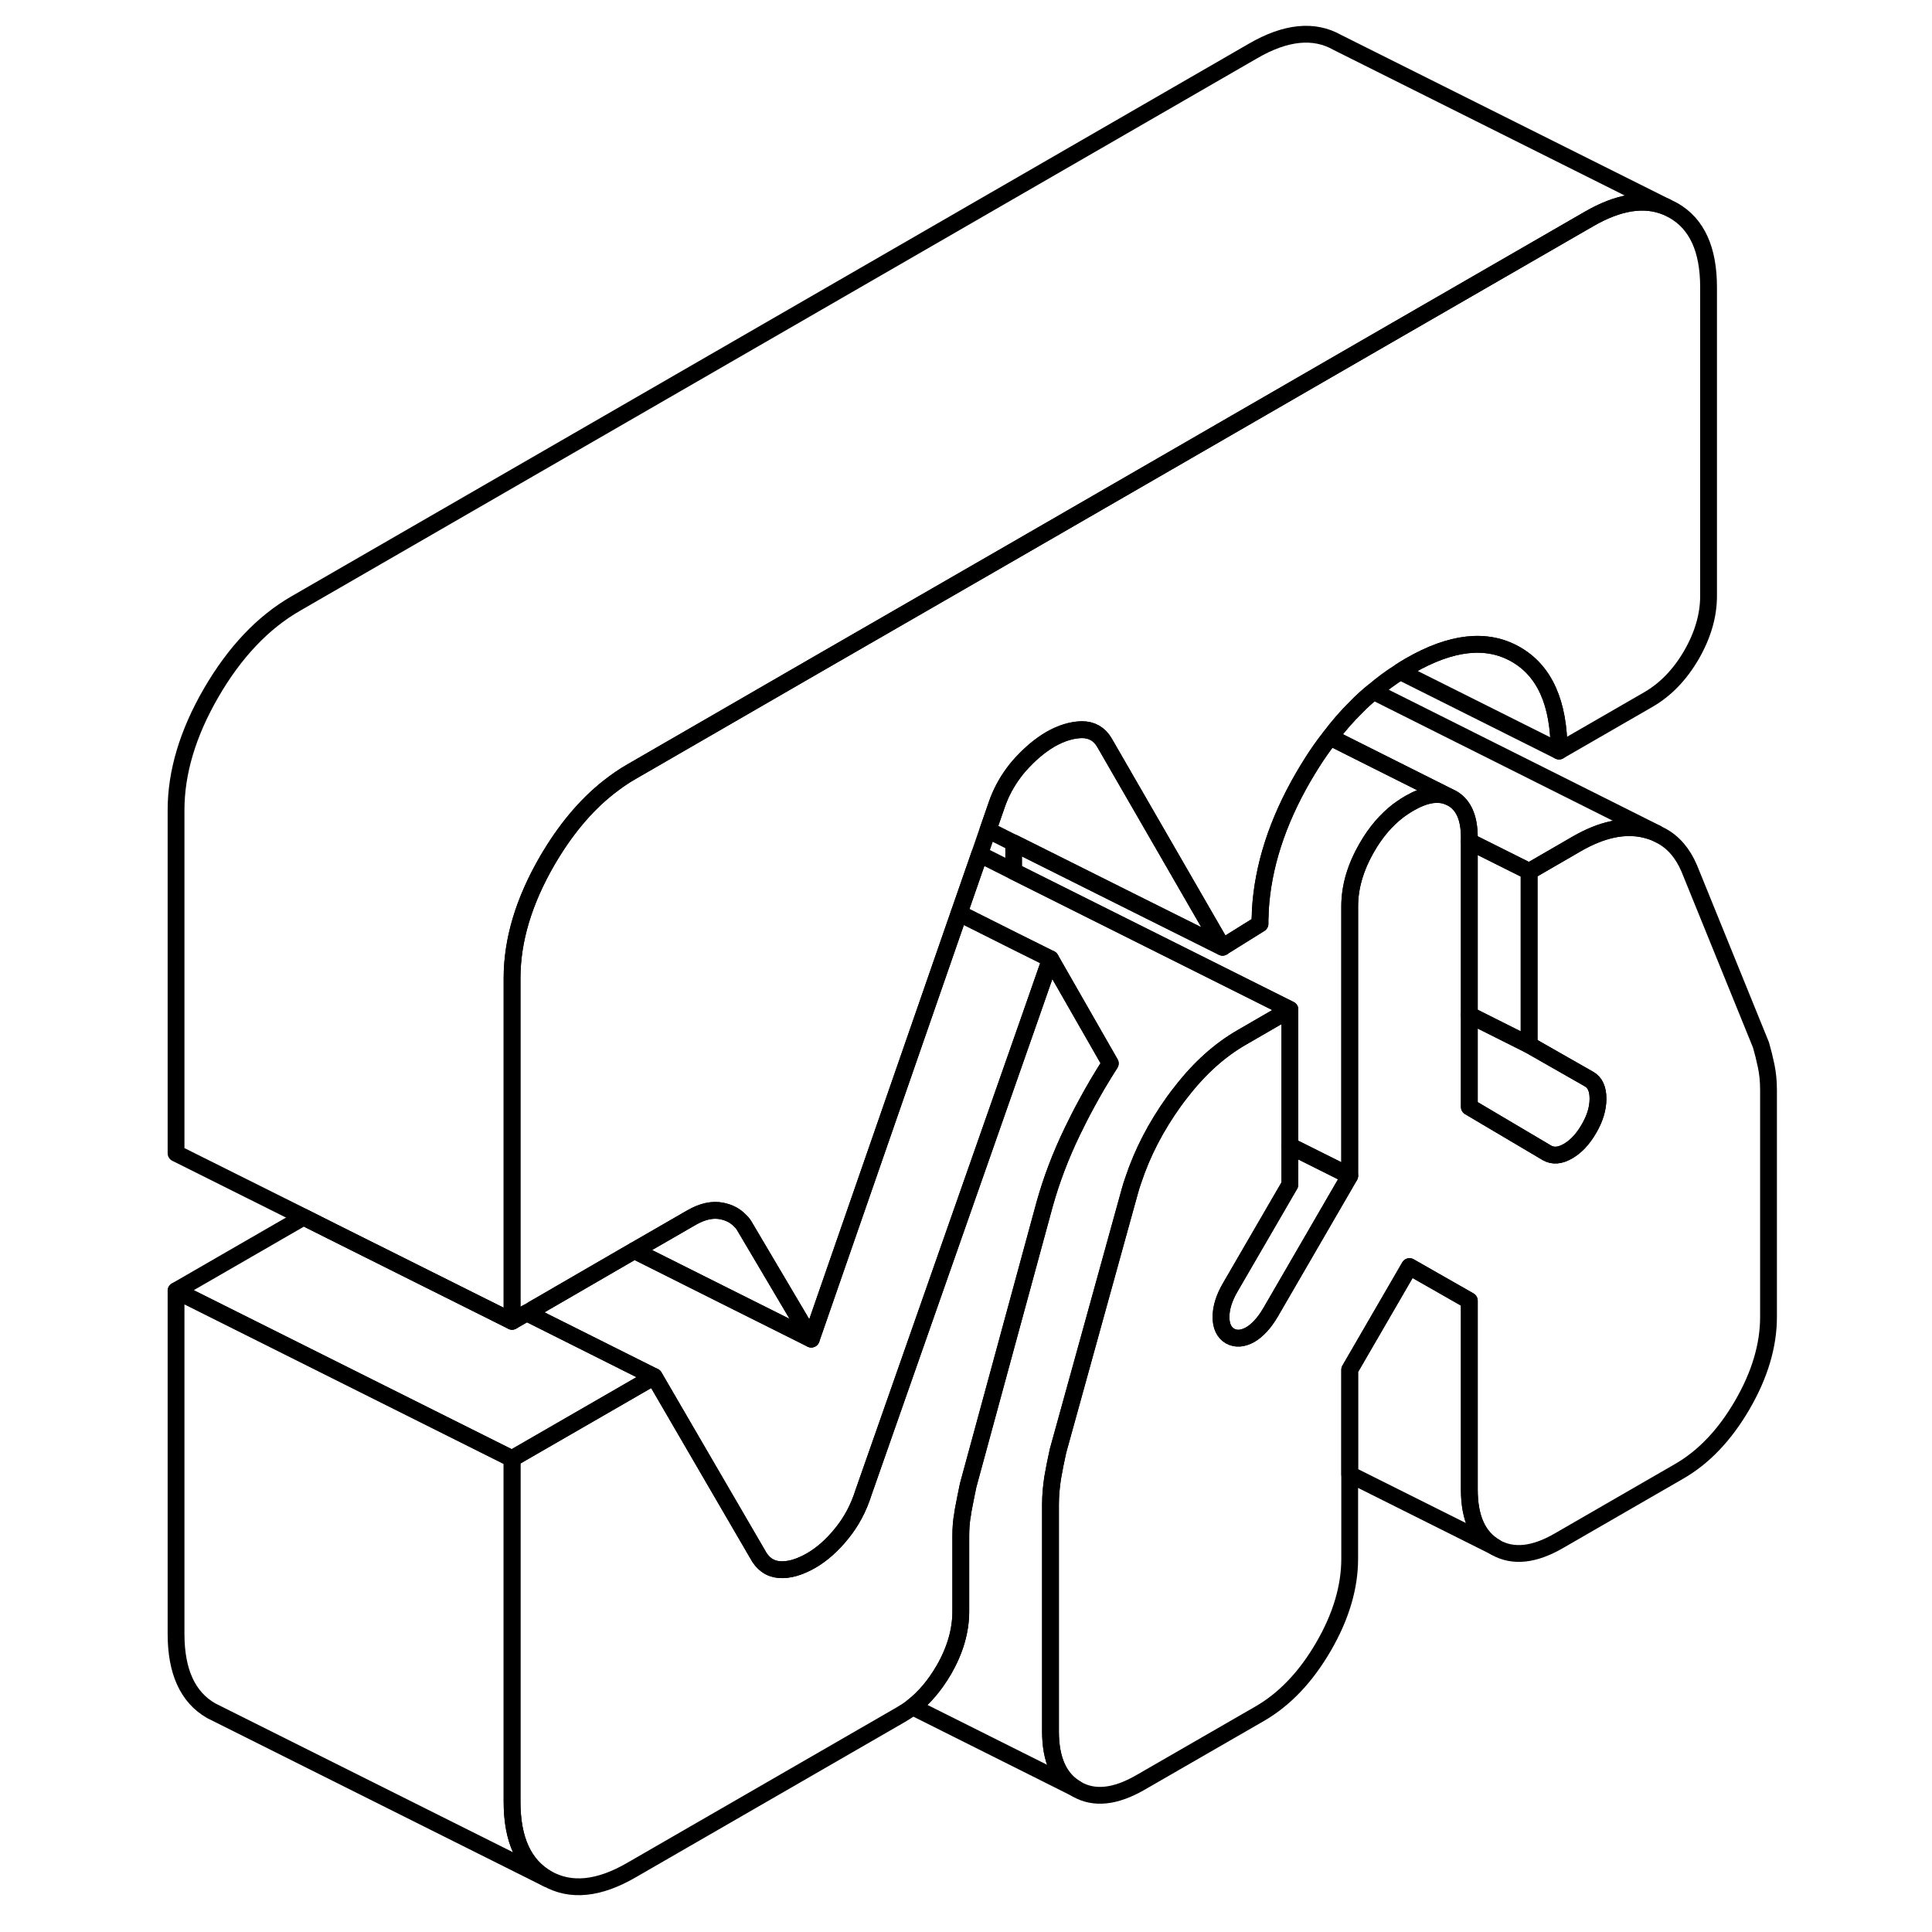 <svg width="48" height="48" viewBox="0 0 100 115" fill="none" xmlns="http://www.w3.org/2000/svg" stroke-width="1px"
     stroke-linecap="round" stroke-linejoin="round">
    <path d="M94.2 17.097V35.477C94.2 36.637 93.859 37.807 93.179 38.987C92.499 40.157 91.649 41.037 90.639 41.627L85.3 44.707C85.3 41.847 84.439 39.927 82.719 38.947C80.999 37.967 78.889 38.197 76.399 39.637C76.209 39.747 76.029 39.857 75.849 39.977C75.289 40.327 74.76 40.717 74.249 41.157C73.889 41.447 73.549 41.757 73.219 42.097C72.669 42.637 72.149 43.237 71.669 43.877C71.289 44.357 70.929 44.867 70.589 45.407C70.419 45.677 70.249 45.957 70.079 46.247C68.519 48.937 67.669 51.587 67.519 54.187C67.519 54.367 67.519 54.547 67.499 54.727V54.987L65.269 56.377L59.959 47.177L58.239 44.197C57.94 43.687 57.489 43.427 56.899 43.427C56.309 43.437 55.679 43.627 55.029 43.997C54.38 44.377 53.759 44.907 53.159 45.587C53.049 45.717 52.939 45.847 52.839 45.987C52.409 46.567 52.069 47.197 51.829 47.897L51.309 49.397L50.809 50.847L49.589 54.357L49.279 55.247L40.79 79.707L36.779 72.927C36.7 72.807 36.609 72.707 36.51 72.617C36.239 72.347 35.9 72.177 35.489 72.087C34.929 71.967 34.319 72.097 33.659 72.477L31.389 73.787L30.259 74.437L24.22 77.937L23.849 78.147L22.98 78.647V58.217C22.98 55.967 23.679 53.637 25.069 51.237C26.129 49.417 27.34 47.957 28.72 46.867C29.169 46.517 29.619 46.197 30.099 45.927L41.279 39.467L52.26 33.137L60.54 28.357L74.2 20.467L87.079 13.037C88.839 12.017 90.369 11.777 91.669 12.307L92.109 12.527C93.509 13.327 94.2 14.847 94.2 17.097Z" stroke="currentColor" stroke-linejoin="round"/>
    <path d="M78.73 47.418C78.08 47.148 77.31 47.288 76.4 47.808C76.25 47.898 76.1 47.988 75.96 48.088C75.88 48.148 75.8 48.198 75.72 48.258C75 48.818 74.38 49.538 73.86 50.448C73.18 51.628 72.84 52.788 72.84 53.948V69.988L69.28 68.208V60.088L65.96 58.428L52.84 51.868V50.168L59.96 53.728L65.27 56.378L67.5 54.988V54.728C67.51 54.548 67.51 54.368 67.52 54.188C67.67 51.588 68.52 48.938 70.08 46.248C70.25 45.958 70.42 45.678 70.59 45.408C70.93 44.868 71.29 44.358 71.67 43.878L74.53 45.308L78.73 47.418Z" stroke="currentColor" stroke-linejoin="round"/>
    <path d="M72.84 69.988L68.12 78.128C67.76 78.738 67.36 79.178 66.92 79.438C66.47 79.688 66.07 79.718 65.71 79.518C65.36 79.308 65.18 78.938 65.18 78.388C65.18 77.838 65.36 77.268 65.71 76.658L69.28 70.508V68.208L72.84 69.988Z" stroke="currentColor" stroke-linejoin="round"/>
    <path d="M58.589 63.298C58.069 64.108 57.579 64.938 57.119 65.798C56.839 66.308 56.579 66.838 56.319 67.368C55.639 68.778 55.089 70.218 54.679 71.688L52.839 78.448L50.129 88.408C50.019 88.948 49.909 89.468 49.819 89.968C49.809 89.998 49.809 90.038 49.809 90.068C49.719 90.528 49.69 90.978 49.69 91.418V95.918C49.69 97.078 49.349 98.248 48.669 99.418C48.139 100.318 47.529 101.048 46.819 101.598C46.599 101.768 46.369 101.918 46.129 102.058L30.099 111.308C28.139 112.448 26.469 112.608 25.069 111.818C23.679 111.018 22.98 109.498 22.98 107.248V86.818L29.689 82.948L31.439 81.938L35.029 88.108L37.579 92.488C37.879 93.068 38.309 93.378 38.869 93.428C39.439 93.478 40.07 93.298 40.79 92.888C41.44 92.508 42.049 91.968 42.609 91.268C43.179 90.568 43.609 89.758 43.899 88.838L53.839 60.488L55.029 57.078L58.239 62.688L58.589 63.298Z" stroke="currentColor" stroke-linejoin="round"/>
    <path d="M69.279 60.088L66.429 61.738C65.119 62.488 63.909 63.568 62.819 64.978C62.669 65.168 62.519 65.358 62.379 65.558C61.309 67.048 60.499 68.608 59.959 70.238C59.88 70.458 59.809 70.688 59.749 70.908L55.48 86.348C55.359 86.888 55.249 87.428 55.159 87.958C55.079 88.488 55.029 89.018 55.029 89.568V103.048C55.029 104.748 55.549 105.898 56.589 106.488L46.819 101.598C47.529 101.048 48.139 100.318 48.669 99.418C49.349 98.248 49.69 97.078 49.69 95.918V91.418C49.69 90.978 49.719 90.528 49.809 90.068C49.809 90.038 49.809 89.998 49.819 89.968C49.909 89.468 50.019 88.948 50.129 88.408L52.839 78.448L54.679 71.688C55.089 70.218 55.639 68.778 56.319 67.368C56.579 66.838 56.839 66.308 57.119 65.798C57.579 64.938 58.069 64.108 58.589 63.298L58.239 62.688L55.029 57.078L52.839 55.988L49.589 54.358L50.809 50.848L52.839 51.868L65.96 58.428L69.279 60.088Z" stroke="currentColor" stroke-linejoin="round"/>
    <path d="M40.79 79.708L35.35 76.988L31.1 74.858L30.26 74.438L31.39 73.788L33.66 72.478C34.32 72.098 34.93 71.968 35.49 72.088C35.9 72.178 36.24 72.348 36.51 72.618C36.61 72.708 36.7 72.808 36.78 72.928L40.79 79.708Z" stroke="currentColor" stroke-linejoin="round"/>
    <path d="M25.069 111.828L5.51 102.048L5.069 101.828C3.679 101.028 2.979 99.508 2.979 97.258V76.828L22.98 86.828V107.258C22.98 109.508 23.679 111.028 25.069 111.828Z" stroke="currentColor" stroke-linejoin="round"/>
    <path d="M31.439 81.948L29.689 82.958L22.98 86.828L2.979 76.828L10.569 72.448L12.21 73.268L22.98 78.648L23.849 78.148L24.099 78.268L29.7 81.078L31.439 81.948Z" stroke="currentColor" stroke-linejoin="round"/>
    <path d="M91.669 12.308C90.369 11.778 88.839 12.018 87.079 13.038L74.2 20.468L60.54 28.358L52.26 33.138L41.279 39.468L30.099 45.928C29.619 46.198 29.169 46.518 28.72 46.868C27.34 47.958 26.129 49.418 25.069 51.238C23.679 53.638 22.98 55.968 22.98 58.218V78.648L12.21 73.268L10.569 72.438L2.979 68.648V48.218C2.979 45.968 3.679 43.638 5.069 41.238C6.469 38.828 8.139 37.058 10.099 35.928L67.079 3.038C69.039 1.898 70.719 1.738 72.109 2.528L91.669 12.308Z" stroke="currentColor" stroke-linejoin="round"/>
    <path d="M85.3 44.708L75.85 39.978C76.03 39.858 76.21 39.748 76.4 39.638C78.89 38.198 81 37.968 82.72 38.948C84.44 39.928 85.3 41.848 85.3 44.708Z" stroke="currentColor" stroke-linejoin="round"/>
    <path d="M81.52 92.098L72.84 87.758V81.528L76.4 75.388L79.96 77.418V88.658C79.96 90.358 80.48 91.508 81.52 92.098Z" stroke="currentColor" stroke-linejoin="round"/>
    <path d="M97.769 64.897V78.387C97.769 80.087 97.249 81.837 96.209 83.627C95.169 85.417 93.909 86.747 92.419 87.597L85.299 91.707C83.819 92.567 82.559 92.697 81.519 92.107C80.479 91.517 79.959 90.367 79.959 88.667V77.427L76.399 75.397L72.839 81.537V92.777C72.839 94.477 72.319 96.227 71.279 98.017C70.239 99.807 68.979 101.137 67.499 101.997L60.369 106.107C58.889 106.957 57.629 107.097 56.589 106.497C55.549 105.907 55.029 104.757 55.029 103.057V89.577C55.029 89.027 55.079 88.497 55.159 87.967C55.249 87.437 55.359 86.897 55.479 86.357L59.749 70.917C59.809 70.697 59.879 70.467 59.959 70.247C60.499 68.617 61.309 67.057 62.379 65.567C62.519 65.367 62.669 65.177 62.819 64.987C63.909 63.577 65.119 62.497 66.429 61.747L69.279 60.097V70.517L65.709 76.667C65.359 77.277 65.179 77.857 65.179 78.397C65.179 78.937 65.359 79.317 65.709 79.527C66.069 79.727 66.469 79.697 66.919 79.447C67.359 79.187 67.759 78.747 68.119 78.137L72.839 69.997V53.957C72.839 52.797 73.179 51.637 73.859 50.457C74.379 49.547 74.999 48.827 75.719 48.267C75.799 48.207 75.879 48.157 75.959 48.097C76.099 47.997 76.249 47.907 76.399 47.817C77.309 47.297 78.079 47.157 78.729 47.427L78.939 47.527C79.619 47.917 79.959 48.687 79.959 49.847V65.887L84.589 68.627C84.949 68.827 85.359 68.797 85.839 68.517C86.309 68.247 86.729 67.797 87.079 67.187C87.439 66.577 87.619 65.977 87.619 65.397C87.619 64.817 87.439 64.427 87.079 64.227L83.519 62.197V51.877L86.369 50.227C87.849 49.377 89.199 49.087 90.419 49.377C90.659 49.437 90.889 49.507 91.099 49.607L91.399 49.757C92.119 50.147 92.669 50.797 93.049 51.687L97.319 62.197C97.439 62.607 97.539 63.017 97.629 63.447C97.719 63.867 97.769 64.357 97.769 64.897Z" stroke="currentColor" stroke-linejoin="round"/>
    <path d="M65.27 56.388L59.96 53.737L52.84 50.178L51.31 49.407L51.83 47.907C52.07 47.208 52.41 46.578 52.84 45.998C52.94 45.858 53.05 45.727 53.16 45.597C53.76 44.917 54.38 44.388 55.03 44.008C55.68 43.638 56.31 43.447 56.9 43.438C57.49 43.438 57.94 43.697 58.24 44.208L59.96 47.188L65.27 56.388Z" stroke="currentColor" stroke-linejoin="round"/>
    <path d="M87.619 65.398C87.619 65.978 87.439 66.578 87.079 67.188C86.729 67.798 86.309 68.248 85.839 68.518C85.359 68.798 84.949 68.828 84.589 68.628L79.959 65.888V60.418L83.519 62.198L87.079 64.228C87.439 64.428 87.619 64.818 87.619 65.398Z" stroke="currentColor" stroke-linejoin="round"/>
    <path d="M83.519 51.868V62.198L79.959 60.408V50.088L83.519 51.868Z" stroke="currentColor" stroke-linejoin="round"/>
    <path d="M91.1 49.597C90.89 49.497 90.66 49.427 90.42 49.367C89.2 49.077 87.85 49.367 86.37 50.217L83.52 51.867L79.96 50.087V49.837C79.96 48.677 79.62 47.907 78.94 47.517L78.73 47.417L74.53 45.317L71.67 43.877C72.15 43.237 72.67 42.637 73.22 42.097C73.55 41.757 73.89 41.447 74.25 41.157L91.1 49.597Z" stroke="currentColor" stroke-linejoin="round"/>
    <path d="M55.03 57.077L53.84 60.487L43.9 88.837C43.61 89.757 43.18 90.567 42.61 91.267C42.05 91.967 41.44 92.507 40.79 92.887C40.07 93.297 39.44 93.477 38.87 93.427C38.31 93.377 37.88 93.067 37.58 92.487L35.03 88.107L31.44 81.937L29.7 81.067L24.1 78.267L24.22 77.937L30.26 74.437L31.1 74.857L35.35 76.987L40.79 79.707L49.28 55.247L49.59 54.357L52.84 55.987L55.03 57.077Z" stroke="currentColor" stroke-linejoin="round"/>
</svg>